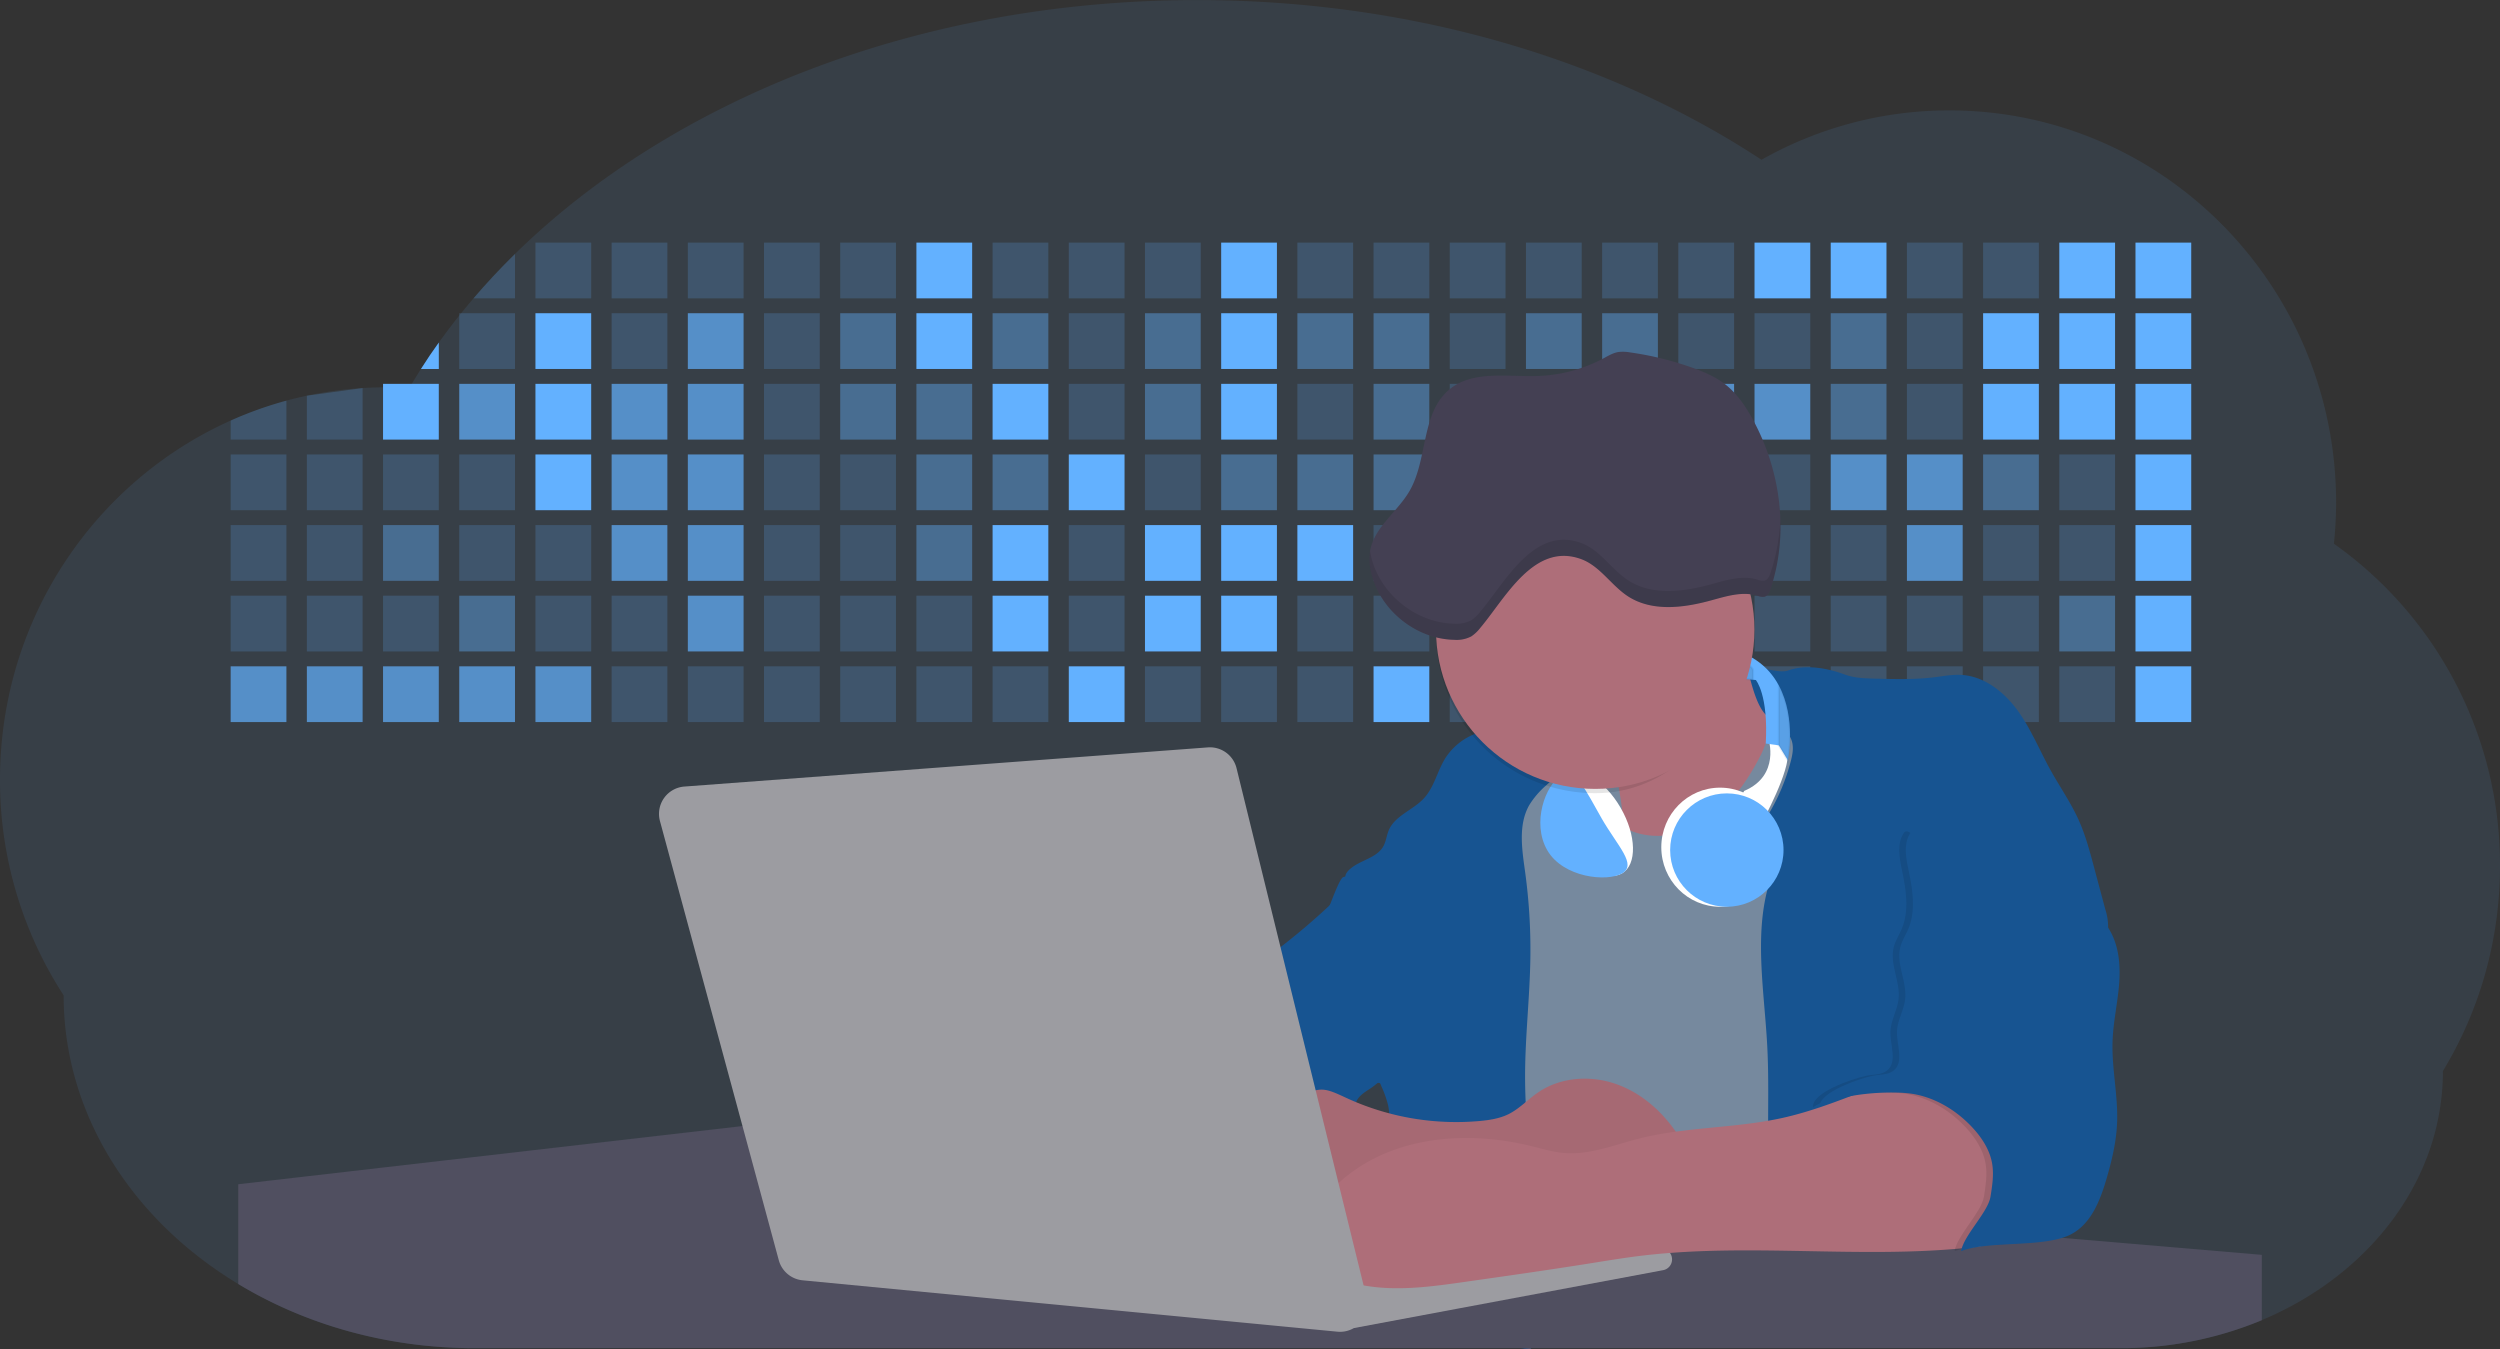 <svg id="aa7bae02-e79e-4d6b-a496-aba15f39787c" data-name="Layer 1" xmlns="http://www.w3.org/2000/svg" width="1144" height="617.32" viewBox="0 0 1144 617.32"><rect x="0" y="0" width="1144" height="617.32" fill="#333333" stroke="none"/><title>developer activity</title><path d="M1172,537.57a181.92,181.92,0,0,1-6.85,49.6,180.06,180.06,0,0,1-19.27,44.28c0,50.1-33.82,93.4-82.91,114a167.3,167.3,0,0,1-64.73,12.8H245.17c-40.25,0-77.55-10.86-108.14-29.36A185.76,185.76,0,0,1,112.2,711c-34-29.22-55.08-69.6-55.08-114.2A180.5,180.5,0,0,1,28,498.08c0-73.36,43.39-136.44,105.55-164.29a174.52,174.52,0,0,1,25.51-9.12q4.63-1.26,9.36-2.26a175.39,175.39,0,0,1,25.51-3.5q4.65-.29,9.35-.33H205c3.46,0,6.89.12,10.3.32l1.12-1.9q2.06-3.44,4.22-6.81,3.9-6.14,8.18-12.1,4.48-6.29,9.35-12.38l.83-1q2.76-3.44,5.64-6.8,9-10.49,19-20.35c72.11-70.68,185.08-116.18,312.08-116.18,98.82,0,189.15,27.55,258.34,73.07A174.18,174.18,0,0,1,920,191.86c97.74,0,177,80.37,177,179.51a184.9,184.9,0,0,1-1,18.78A180,180,0,0,1,1172,537.57Z" transform="translate(-28 -141.34)" fill="#63b1ff" opacity="0.1"/><path d="M263.66,257.52v20.35h-19Q253.59,267.39,263.66,257.52Z" transform="translate(-28 -141.34)" fill="#63b1ff" opacity="0.2"/><rect x="245.02" y="111.02" width="25.51" height="25.51" fill="#63b1ff" opacity="0.2"/><rect x="279.88" y="111.02" width="25.51" height="25.51" fill="#63b1ff" opacity="0.2"/><rect x="314.75" y="111.02" width="25.51" height="25.51" fill="#63b1ff" opacity="0.2"/><rect x="349.61" y="111.02" width="25.51" height="25.51" fill="#63b1ff" opacity="0.2"/><rect x="384.48" y="111.02" width="25.51" height="25.51" fill="#63b1ff" opacity="0.2"/><rect x="419.35" y="111.02" width="25.51" height="25.51" fill="#63b1ff"/><rect x="454.21" y="111.02" width="25.51" height="25.51" fill="#63b1ff" opacity="0.2"/><rect x="489.08" y="111.02" width="25.51" height="25.51" fill="#63b1ff" opacity="0.2"/><rect x="523.94" y="111.02" width="25.51" height="25.51" fill="#63b1ff" opacity="0.2"/><rect x="558.81" y="111.02" width="25.51" height="25.51" fill="#63b1ff"/><rect x="593.68" y="111.02" width="25.51" height="25.51" fill="#63b1ff" opacity="0.2"/><rect x="628.54" y="111.02" width="25.51" height="25.51" fill="#63b1ff" opacity="0.2"/><rect x="663.41" y="111.02" width="25.51" height="25.51" fill="#63b1ff" opacity="0.2"/><rect x="698.28" y="111.02" width="25.51" height="25.51" fill="#63b1ff" opacity="0.2"/><rect x="733.14" y="111.02" width="25.51" height="25.51" fill="#63b1ff" opacity="0.2"/><rect x="768.01" y="111.02" width="25.51" height="25.51" fill="#63b1ff" opacity="0.2"/><rect x="802.87" y="111.02" width="25.51" height="25.51" fill="#63b1ff"/><rect x="837.74" y="111.02" width="25.51" height="25.51" fill="#63b1ff"/><rect x="872.61" y="111.02" width="25.51" height="25.51" fill="#63b1ff" opacity="0.2"/><rect x="907.47" y="111.02" width="25.51" height="25.51" fill="#63b1ff" opacity="0.2"/><rect x="942.34" y="111.02" width="25.51" height="25.51" fill="#63b1ff"/><rect x="977.2" y="111.02" width="25.51" height="25.51" fill="#63b1ff"/><path d="M228.8,298.08v12.1h-8.18Q224.52,304,228.8,298.08Z" transform="translate(-28 -141.34)" fill="#63b1ff"/><rect x="210.15" y="143.33" width="25.51" height="25.51" fill="#63b1ff" opacity="0.2"/><rect x="245.02" y="143.33" width="25.51" height="25.51" fill="#63b1ff"/><rect x="279.88" y="143.33" width="25.51" height="25.51" fill="#63b1ff" opacity="0.2"/><rect x="314.75" y="143.33" width="25.51" height="25.51" fill="#63b1ff" opacity="0.7"/><rect x="349.61" y="143.33" width="25.51" height="25.51" fill="#63b1ff" opacity="0.2"/><rect x="384.48" y="143.33" width="25.51" height="25.51" fill="#63b1ff" opacity="0.4"/><rect x="419.35" y="143.33" width="25.51" height="25.51" fill="#63b1ff"/><rect x="454.21" y="143.33" width="25.51" height="25.51" fill="#63b1ff" opacity="0.4"/><rect x="489.08" y="143.33" width="25.51" height="25.51" fill="#63b1ff" opacity="0.2"/><rect x="523.94" y="143.33" width="25.51" height="25.51" fill="#63b1ff" opacity="0.4"/><rect x="558.81" y="143.33" width="25.51" height="25.51" fill="#63b1ff"/><rect x="593.68" y="143.33" width="25.51" height="25.51" fill="#63b1ff" opacity="0.4"/><rect x="628.54" y="143.33" width="25.51" height="25.51" fill="#63b1ff" opacity="0.4"/><rect x="663.41" y="143.33" width="25.51" height="25.51" fill="#63b1ff" opacity="0.2"/><rect x="698.28" y="143.33" width="25.51" height="25.51" fill="#63b1ff" opacity="0.4"/><rect x="733.14" y="143.33" width="25.51" height="25.51" fill="#63b1ff" opacity="0.4"/><rect x="768.01" y="143.33" width="25.51" height="25.51" fill="#63b1ff" opacity="0.2"/><rect x="802.87" y="143.33" width="25.51" height="25.51" fill="#63b1ff" opacity="0.2"/><rect x="837.74" y="143.33" width="25.51" height="25.51" fill="#63b1ff" opacity="0.4"/><rect x="872.61" y="143.33" width="25.51" height="25.51" fill="#63b1ff" opacity="0.2"/><rect x="907.47" y="143.33" width="25.51" height="25.51" fill="#63b1ff"/><rect x="942.34" y="143.33" width="25.51" height="25.51" fill="#63b1ff"/><rect x="977.2" y="143.33" width="25.51" height="25.51" fill="#63b1ff"/><path d="M159.06,324.67V342.5H133.55v-8.71A174.52,174.52,0,0,1,159.06,324.67Z" transform="translate(-28 -141.34)" fill="#63b1ff" opacity="0.2"/><polygon points="165.93 177.57 165.93 201.16 140.42 201.16 140.42 181.07 165.93 177.57" fill="#63b1ff" opacity="0.2"/><rect x="175.28" y="175.65" width="25.51" height="25.51" fill="#63b1ff"/><rect x="210.15" y="175.65" width="25.51" height="25.51" fill="#63b1ff" opacity="0.7"/><rect x="245.02" y="175.65" width="25.51" height="25.51" fill="#63b1ff"/><rect x="279.88" y="175.65" width="25.51" height="25.51" fill="#63b1ff" opacity="0.7"/><rect x="314.75" y="175.65" width="25.51" height="25.51" fill="#63b1ff" opacity="0.7"/><rect x="349.61" y="175.65" width="25.51" height="25.51" fill="#63b1ff" opacity="0.2"/><rect x="384.48" y="175.65" width="25.51" height="25.51" fill="#63b1ff" opacity="0.4"/><rect x="419.35" y="175.65" width="25.51" height="25.51" fill="#63b1ff" opacity="0.4"/><rect x="454.21" y="175.65" width="25.51" height="25.51" fill="#63b1ff"/><rect x="489.08" y="175.65" width="25.51" height="25.51" fill="#63b1ff" opacity="0.2"/><rect x="523.94" y="175.65" width="25.51" height="25.51" fill="#63b1ff" opacity="0.4"/><rect x="558.81" y="175.65" width="25.51" height="25.51" fill="#63b1ff"/><rect x="593.68" y="175.65" width="25.51" height="25.51" fill="#63b1ff" opacity="0.2"/><rect x="628.54" y="175.65" width="25.51" height="25.51" fill="#63b1ff" opacity="0.4"/><rect x="663.41" y="175.65" width="25.51" height="25.51" fill="#63b1ff" opacity="0.2"/><rect x="698.28" y="175.65" width="25.51" height="25.51" fill="#63b1ff"/><rect x="733.14" y="175.65" width="25.51" height="25.51" fill="#63b1ff" opacity="0.2"/><rect x="768.01" y="175.65" width="25.51" height="25.51" fill="#63b1ff" opacity="0.7"/><rect x="802.87" y="175.65" width="25.51" height="25.51" fill="#63b1ff" opacity="0.7"/><rect x="837.74" y="175.65" width="25.51" height="25.51" fill="#63b1ff" opacity="0.4"/><rect x="872.61" y="175.65" width="25.51" height="25.51" fill="#63b1ff" opacity="0.2"/><rect x="907.47" y="175.65" width="25.51" height="25.51" fill="#63b1ff"/><rect x="942.34" y="175.65" width="25.51" height="25.51" fill="#63b1ff"/><rect x="977.2" y="175.65" width="25.51" height="25.51" fill="#63b1ff"/><rect x="105.55" y="207.96" width="25.51" height="25.51" fill="#63b1ff" opacity="0.2"/><rect x="140.42" y="207.96" width="25.51" height="25.51" fill="#63b1ff" opacity="0.2"/><rect x="175.28" y="207.96" width="25.51" height="25.51" fill="#63b1ff" opacity="0.2"/><rect x="210.15" y="207.96" width="25.51" height="25.51" fill="#63b1ff" opacity="0.2"/><rect x="245.02" y="207.96" width="25.51" height="25.51" fill="#63b1ff"/><rect x="279.88" y="207.96" width="25.51" height="25.51" fill="#63b1ff" opacity="0.7"/><rect x="314.75" y="207.96" width="25.51" height="25.51" fill="#63b1ff" opacity="0.7"/><rect x="349.61" y="207.96" width="25.51" height="25.51" fill="#63b1ff" opacity="0.2"/><rect x="384.48" y="207.96" width="25.51" height="25.51" fill="#63b1ff" opacity="0.2"/><rect x="419.35" y="207.96" width="25.51" height="25.51" fill="#63b1ff" opacity="0.4"/><rect x="454.21" y="207.96" width="25.51" height="25.51" fill="#63b1ff" opacity="0.4"/><rect x="489.08" y="207.96" width="25.51" height="25.51" fill="#63b1ff"/><rect x="523.94" y="207.96" width="25.51" height="25.51" fill="#63b1ff" opacity="0.2"/><rect x="558.81" y="207.96" width="25.51" height="25.51" fill="#63b1ff" opacity="0.4"/><rect x="593.68" y="207.96" width="25.51" height="25.51" fill="#63b1ff" opacity="0.4"/><rect x="628.54" y="207.96" width="25.51" height="25.51" fill="#63b1ff" opacity="0.4"/><rect x="663.41" y="207.96" width="25.51" height="25.51" fill="#63b1ff" opacity="0.4"/><rect x="698.28" y="207.96" width="25.51" height="25.51" fill="#63b1ff" opacity="0.2"/><rect x="733.14" y="207.96" width="25.51" height="25.51" fill="#63b1ff" opacity="0.2"/><rect x="768.01" y="207.96" width="25.51" height="25.51" fill="#63b1ff" opacity="0.2"/><rect x="802.87" y="207.96" width="25.51" height="25.51" fill="#63b1ff" opacity="0.2"/><rect x="837.74" y="207.96" width="25.51" height="25.51" fill="#63b1ff" opacity="0.7"/><rect x="872.61" y="207.96" width="25.51" height="25.51" fill="#63b1ff" opacity="0.7"/><rect x="907.47" y="207.96" width="25.51" height="25.51" fill="#63b1ff" opacity="0.4"/><rect x="942.34" y="207.96" width="25.51" height="25.51" fill="#63b1ff" opacity="0.2"/><rect x="977.2" y="207.96" width="25.51" height="25.51" fill="#63b1ff"/><rect x="105.55" y="240.28" width="25.51" height="25.51" fill="#63b1ff" opacity="0.2"/><rect x="140.42" y="240.28" width="25.51" height="25.51" fill="#63b1ff" opacity="0.2"/><rect x="175.28" y="240.28" width="25.51" height="25.51" fill="#63b1ff" opacity="0.4"/><rect x="210.15" y="240.28" width="25.51" height="25.51" fill="#63b1ff" opacity="0.2"/><rect x="245.02" y="240.28" width="25.51" height="25.51" fill="#63b1ff" opacity="0.2"/><rect x="279.88" y="240.28" width="25.51" height="25.51" fill="#63b1ff" opacity="0.7"/><rect x="314.75" y="240.28" width="25.51" height="25.51" fill="#63b1ff" opacity="0.7"/><rect x="349.61" y="240.28" width="25.51" height="25.51" fill="#63b1ff" opacity="0.2"/><rect x="384.48" y="240.28" width="25.51" height="25.51" fill="#63b1ff" opacity="0.2"/><rect x="419.35" y="240.28" width="25.51" height="25.51" fill="#63b1ff" opacity="0.4"/><rect x="454.21" y="240.28" width="25.51" height="25.51" fill="#63b1ff"/><rect x="489.08" y="240.28" width="25.51" height="25.51" fill="#63b1ff" opacity="0.2"/><rect x="523.94" y="240.28" width="25.51" height="25.51" fill="#63b1ff"/><rect x="558.81" y="240.28" width="25.51" height="25.51" fill="#63b1ff"/><rect x="593.68" y="240.28" width="25.51" height="25.51" fill="#63b1ff"/><rect x="628.54" y="240.28" width="25.51" height="25.51" fill="#63b1ff" opacity="0.2"/><rect x="663.41" y="240.28" width="25.51" height="25.51" fill="#63b1ff"/><rect x="698.28" y="240.28" width="25.51" height="25.51" fill="#63b1ff" opacity="0.2"/><rect x="733.14" y="240.28" width="25.51" height="25.51" fill="#63b1ff" opacity="0.2"/><rect x="768.01" y="240.28" width="25.51" height="25.51" fill="#63b1ff" opacity="0.2"/><rect x="802.87" y="240.28" width="25.51" height="25.51" fill="#63b1ff" opacity="0.2"/><rect x="837.74" y="240.28" width="25.51" height="25.51" fill="#63b1ff" opacity="0.2"/><rect x="872.61" y="240.28" width="25.51" height="25.51" fill="#63b1ff" opacity="0.7"/><rect x="907.47" y="240.28" width="25.51" height="25.51" fill="#63b1ff" opacity="0.2"/><rect x="942.34" y="240.28" width="25.51" height="25.51" fill="#63b1ff" opacity="0.2"/><rect x="977.2" y="240.28" width="25.51" height="25.51" fill="#63b1ff"/><rect x="105.55" y="272.59" width="25.51" height="25.51" fill="#63b1ff" opacity="0.2"/><rect x="140.42" y="272.59" width="25.51" height="25.51" fill="#63b1ff" opacity="0.2"/><rect x="175.28" y="272.59" width="25.51" height="25.51" fill="#63b1ff" opacity="0.2"/><rect x="210.15" y="272.59" width="25.51" height="25.51" fill="#63b1ff" opacity="0.4"/><rect x="245.02" y="272.59" width="25.51" height="25.51" fill="#63b1ff" opacity="0.2"/><rect x="279.88" y="272.59" width="25.51" height="25.51" fill="#63b1ff" opacity="0.2"/><rect x="314.75" y="272.59" width="25.51" height="25.51" fill="#63b1ff" opacity="0.7"/><rect x="349.61" y="272.59" width="25.51" height="25.51" fill="#63b1ff" opacity="0.2"/><rect x="384.48" y="272.59" width="25.51" height="25.51" fill="#63b1ff" opacity="0.2"/><rect x="419.35" y="272.59" width="25.51" height="25.51" fill="#63b1ff" opacity="0.2"/><rect x="454.21" y="272.59" width="25.51" height="25.51" fill="#63b1ff"/><rect x="489.08" y="272.59" width="25.51" height="25.51" fill="#63b1ff" opacity="0.2"/><rect x="523.94" y="272.59" width="25.51" height="25.51" fill="#63b1ff"/><rect x="558.81" y="272.59" width="25.51" height="25.51" fill="#63b1ff"/><rect x="593.68" y="272.59" width="25.51" height="25.51" fill="#63b1ff" opacity="0.2"/><rect x="628.54" y="272.59" width="25.51" height="25.51" fill="#63b1ff" opacity="0.2"/><rect x="663.41" y="272.59" width="25.51" height="25.51" fill="#63b1ff" opacity="0.2"/><rect x="698.28" y="272.59" width="25.51" height="25.51" fill="#63b1ff" opacity="0.2"/><rect x="733.14" y="272.59" width="25.51" height="25.51" fill="#63b1ff" opacity="0.2"/><rect x="768.01" y="272.59" width="25.51" height="25.51" fill="#63b1ff" opacity="0.2"/><rect x="802.87" y="272.59" width="25.51" height="25.51" fill="#63b1ff" opacity="0.2"/><rect x="837.74" y="272.59" width="25.51" height="25.51" fill="#63b1ff" opacity="0.2"/><rect x="872.61" y="272.59" width="25.51" height="25.51" fill="#63b1ff" opacity="0.2"/><rect x="907.47" y="272.59" width="25.51" height="25.51" fill="#63b1ff" opacity="0.2"/><rect x="942.34" y="272.59" width="25.51" height="25.51" fill="#63b1ff" opacity="0.4"/><rect x="977.2" y="272.59" width="25.51" height="25.51" fill="#63b1ff"/><rect x="105.55" y="304.91" width="25.51" height="25.51" fill="#63b1ff" opacity="0.7"/><rect x="140.42" y="304.91" width="25.51" height="25.51" fill="#63b1ff" opacity="0.7"/><rect x="175.28" y="304.91" width="25.51" height="25.51" fill="#63b1ff" opacity="0.7"/><rect x="210.15" y="304.91" width="25.51" height="25.51" fill="#63b1ff" opacity="0.7"/><rect x="245.02" y="304.91" width="25.51" height="25.51" fill="#63b1ff" opacity="0.7"/><rect x="279.88" y="304.91" width="25.51" height="25.51" fill="#63b1ff" opacity="0.2"/><rect x="314.75" y="304.91" width="25.51" height="25.51" fill="#63b1ff" opacity="0.2"/><rect x="349.61" y="304.91" width="25.51" height="25.51" fill="#63b1ff" opacity="0.2"/><rect x="384.48" y="304.91" width="25.51" height="25.51" fill="#63b1ff" opacity="0.2"/><rect x="419.35" y="304.91" width="25.51" height="25.51" fill="#63b1ff" opacity="0.2"/><rect x="454.21" y="304.91" width="25.51" height="25.51" fill="#63b1ff" opacity="0.2"/><rect x="489.08" y="304.91" width="25.51" height="25.51" fill="#63b1ff"/><rect x="523.94" y="304.91" width="25.51" height="25.51" fill="#63b1ff" opacity="0.2"/><rect x="558.81" y="304.91" width="25.51" height="25.51" fill="#63b1ff" opacity="0.2"/><rect x="593.68" y="304.91" width="25.51" height="25.51" fill="#63b1ff" opacity="0.2"/><rect x="628.54" y="304.91" width="25.51" height="25.51" fill="#63b1ff"/><rect x="663.41" y="304.91" width="25.51" height="25.51" fill="#63b1ff" opacity="0.2"/><rect x="698.28" y="304.91" width="25.51" height="25.51" fill="#63b1ff" opacity="0.2"/><rect x="733.14" y="304.91" width="25.51" height="25.51" fill="#63b1ff" opacity="0.2"/><rect x="768.01" y="304.91" width="25.51" height="25.51" fill="#63b1ff" opacity="0.2"/><rect x="802.87" y="304.91" width="25.51" height="25.51" fill="#63b1ff" opacity="0.2"/><rect x="837.74" y="304.91" width="25.51" height="25.51" fill="#63b1ff" opacity="0.2"/><rect x="872.61" y="304.91" width="25.51" height="25.51" fill="#63b1ff" opacity="0.2"/><rect x="907.47" y="304.91" width="25.51" height="25.51" fill="#63b1ff" opacity="0.2"/><rect x="942.34" y="304.91" width="25.51" height="25.51" fill="#63b1ff" opacity="0.2"/><rect x="977.2" y="304.91" width="25.51" height="25.51" fill="#63b1ff"/><circle cx="734.52" cy="363.89" r="34.87" fill="#76899e"/><path d="M760.71,460.87q5.22,22.78,8.86,45.9c.73,4.58,1.38,9.41-.28,13.74-1.39,3.61-4.22,6.43-6.44,9.59s-3.9,7.21-2.55,10.83,5.29,5.6,9.05,6.62c10.76,2.9,22.23.79,32.94-2.35a53.29,53.29,0,0,0,13.81-5.72c4.54-2.88,8.26-6.88,11.68-11,15.61-18.93,25.83-41.65,35.45-64.23a39.12,39.12,0,0,1-33.11-13.34c-3.94-4.63-6.83-11.08-4.61-16.74-6.51,3.57-14.24,3.81-21.25,6.25a75.49,75.49,0,0,0-12.5,6.15q-7.18,4.15-14.28,8.46C772.07,458.29,767,461.19,760.71,460.87Z" transform="translate(-28 -141.34)" fill="#ae6e79"/><path d="M833.64,487.05c-6.11,11.89-14.06,23.32-25.41,30.4s-26.63,9-38,2c-5.6-3.42-9.84-8.62-14.73-13s-11-8.13-17.57-7.56c-7.24.63-12.91,6.28-17.76,11.69-7.36,8.22-14.47,16.79-19.68,26.52-10,18.7-12.37,40.56-11.93,61.76s3.51,42.29,3.58,63.49c.1,26.08-4.32,51.95-8.79,77.64,41.1-5.06,82.25,6,123.44,10.19,26.36,2.71,52.92,2.65,79.42,2.58,4.66,0,9.62-.12,13.5-2.7a18.2,18.2,0,0,0,5.59-6.64c3.66-6.75,5.13-14.45,6.15-22.06,2.59-19.22,2.67-38.68,2.74-58.08.18-47,.35-94.17-5.62-140.8-1.47-11.47-3.35-23-7.75-33.73s-11.58-20.6-21.62-26.35c-6.45-3.7-21.4-10.14-29-6.41C841.67,460.15,837.73,479.09,833.64,487.05Z" transform="translate(-28 -141.34)" fill="#76899e"/><path d="M836.68,619.77c-1.55-29-7.86-59.95,5.57-85.69,3.3-6.32-8.54-14.21-4.88-20.33a92.08,92.08,0,0,0,10.06-23.93c.76-2.89,1.37-5.95.65-8.85-1.33-5.29-6.56-8.44-11-11.66-4.9-3.56-7.42-14.41-9-20.28s12.57,1.2,18.26-.89c7.9-2.89,17.94-1.07,25.82,1.86,4.4,1.62,9.18,1.76,13.87,1.88,9.11.24,18.25.47,27.29-.65,4.06-.51,8.13-1.28,12.21-1.05,10.41.59,19.46,7.71,25.62,16.13s10.08,18.23,15.13,27.35c4.21,7.6,9.23,14.78,12.82,22.69,3.18,7,5.19,14.52,7.18,22l5.13,19.19a25.58,25.58,0,0,1,1.26,8.51c-.26,3.07-1.62,5.93-3,8.66A164.12,164.12,0,0,1,971,603.2c-10.79,13.23-23.89,25.16-30.3,41-2.5,6.17-3.89,12.73-5.16,19.27a707.94,707.94,0,0,0-10.9,79.15,174.2,174.2,0,0,0-36.52-12.21,177.61,177.61,0,0,0-19-3c-5.59-.58-12.8.52-18.12-1-8.9-2.53-9.88-17.58-11.23-25.46-2.16-12.55-2.59-25.32-2.67-38C837,648.53,837.45,634.14,836.68,619.77Z" transform="translate(-28 -141.34)" fill="#175491"/><path d="M641.23,565.54c4.21,24,8.85,48.07,18,70.62-.23.22-.46.42-.69.62-.81.69-1.65,1.34-2.53,2-2.05,1.44-4.3,2.66-6,4.54a8,8,0,0,0-1.5,2.45,5.48,5.48,0,0,0,0,4.47c-4.77,2.11-10.31,1.46-15.66,1.26-4.61-.17-9.08,0-12.78,2.53-5.14,3.54-6.69,10.34-7.52,16.52q-.46,3.38-.79,6.77-.32,3.15-.52,6.32a188.61,188.61,0,0,0-.19,21q.08,1.92.21,3.84c-16.34-.39-31.23-8.91-45.32-17.19-3.22-1.89-6.54-3.88-8.63-7A15.8,15.8,0,0,1,555,674c0-.51.09-1,.16-1.52a41.58,41.58,0,0,1,2.29-8.68,107.2,107.2,0,0,1,19.19-32.65c3.58-4.18,7.61-8.27,9.28-13.52.73-2.29,1-4.72,1.74-7,3.32-9.88,15.3-14.55,19.4-24.14,1-2.29,1.46-4.8,2.7-7a17.63,17.63,0,0,1,4.25-4.75c.73-.61,1.49-1.2,2.24-1.79q10.54-8.26,20.31-17.45,1.82-1.71,3.6-3.46A59.48,59.48,0,0,0,641.23,565.54Z" transform="translate(-28 -141.34)" fill="#175491"/><path d="M742,494.56c-1.44,1.52-3,2.95-4.53,4.37l-.41.37-1.62,1.5a39,39,0,0,0-7.55,8.79l-.17.28c-5.1,9.13-3.21,20.37-1.79,30.74a261.55,261.55,0,0,1,2.37,39c-.26,18-2.38,35.88-2.42,53.86,0,4.08.09,8.15.27,12.23.29,6.63.79,13.25,1.39,19.87.65,7.26,1.43,14.51,2.16,21.76.58,5.61,1.13,11.21,1.59,16.81.23,2.9.45,5.79.63,8.69.21,3.4.38,6.81.48,10.21h0c.07,2.16.11,4.31.11,6.47,0,1.23,0,2.45,0,3.67q0,3.51-.19,7-.2,4.49-.61,9c-.31,3.27-.86,6.84-3.16,9.14-.14.14-.29.27-.44.4l-3.24-.4a332.72,332.72,0,0,0-67.3-1.2c.49-3.38.94-6.75,1.38-10.14.2-1.6.4-3.21.59-4.82q.33-2.76.63-5.52c.23-2,.44-4,.64-6q.78-7.73,1.37-15.47.87-11.29,1.32-22.62.22-5.41.34-10.83.17-6.72.16-13.45,0-6.54-.11-13.1c0-1.44-.06-2.88-.18-4.31a27.35,27.35,0,0,0-.53-3.83,49.87,49.87,0,0,0-3-8.48c-.22-.52-.43-1-.64-1.55-.12-.27-.23-.55-.34-.82,5.76-5.13,9.86-12,13.8-18.76,6.39-10.89,12.93-22.26,14-34.84s-5.18-26.71-17.2-30.55c-3.27-1-6.73-1.28-10.1-1.87-3.18-.56-9.81-1.83-13.49-4.11q-3,3.08-6,6.05a22.15,22.15,0,0,1,2.17-8.71l1.42.07a2.71,2.71,0,0,1-.16-1c0-1.07.74-2.28,2.32-3.62,4.71-4,12.12-4.89,15.09-10.3,1.24-2.25,1.45-4.93,2.45-7.29,2.87-6.73,11.11-9.21,16.07-14.59s6.2-13,10.21-19a28.62,28.62,0,0,1,12-10c.4-.19.81-.38,1.22-.55,8.3-3.55,18.16-4.36,26.76-4.34,3.34,0,12,.1,16.24,1.79a5.32,5.32,0,0,1,1.85,1.13C752.37,480.61,745.34,491,742,494.56Z" transform="translate(-28 -141.34)" fill="#175491"/><path d="M642.72,542.69a60.88,60.88,0,0,1,46.74,4.87c7.2,4,13.66,9.58,17.62,16.78,5.95,10.8,5.69,23.82,5.27,36.15-.21,6.17-.48,12.56-3.2,18.1C706,625,700.06,629.4,694,633a42.24,42.24,0,0,1-12.32,5.33c-6.72,1.46-13.7.22-20.47-1-7.36-1.36-15.26-3-20.37-8.48-3-3.18-4.64-7.31-6.26-11.35q-3.49-8.75-7-17.48c-4.05-10.11-5.42-18.52-.07-28.37,2.43-4.49,5.4-8.69,7.8-13.21C636.51,556.14,640.81,543.28,642.72,542.69Z" transform="translate(-28 -141.34)" fill="#175491"/><path d="M1063,715.56v29.9a167.3,167.3,0,0,1-64.73,12.8H728.58c-.14.14-.29.27-.44.4l-3.24-.4H245.17c-40.25,0-77.55-10.86-108.14-29.36V683.25l230.72-26.63.18,0L502.29,668l34.77,3,18.06,1.53,37.38,3.17,19.23,1.63,28,2.38,3.94.33,20.18,1.71L691.23,684l38.5,3.26,64.18,5.45,45.15,3.83,74.14,6.29,14.1,1.19,1.52.13,1.32.11,18.62,1.58,20.44,1.74,2.37.2Z" transform="translate(-28 -141.34)" fill="#504f60"/><polygon points="764 573.12 474.86 523.77 463.65 580.46 596.19 596.33 637 601.44 749.26 579.33 764 573.12" fill="#9c9ca1"/><path d="M642.33,739.94l144.86-27.23a5,5,0,0,1,5.94,4.93h0a5,5,0,0,1-4.09,4.93L647.57,749.06Z" transform="translate(-28 -141.34)" fill="#9c9ca1"/><path d="M705.17,654.31c4.51-.42,9.08-1.13,13.14-3.13,5-2.49,8.89-6.78,13.52-9.94,10.18-7,23.8-7.94,35.47-3.92s21.41,12.63,28.23,22.91c4.53,6.85,7.93,15.59,4.73,23.15a30.51,30.51,0,0,1-4.12,6.44l-8.34,10.9a29,29,0,0,1-5.66,6.09c-3.12,2.27-7,3.2-10.82,3.76-10.15,1.48-20.48.64-30.71,1.32-17.57,1.17-34.73,6.83-52.34,6.64-10.12-.11-20.11-2.15-30-4.19l-43.77-9c-7.62-1.56-16.23-3.84-19.82-10.75-1.61-3.11-1.91-6.71-2.1-10.21-.52-9.64,0-20.36,6.68-27.31,6.28-6.52,16.21-8.58,23.71-13.4,9.18-5.91,12.21-4,21.89.44A120,120,0,0,0,705.17,654.31Z" transform="translate(-28 -141.34)" fill="#ae6e79"/><path d="M705.17,654.31c4.51-.42,9.08-1.13,13.14-3.13,5-2.49,8.89-6.78,13.52-9.94,10.18-7,23.8-7.94,35.47-3.92s21.41,12.63,28.23,22.91c4.53,6.85,7.93,15.59,4.73,23.15a30.51,30.51,0,0,1-4.12,6.44l-8.34,10.9a29,29,0,0,1-5.66,6.09c-3.12,2.27-7,3.2-10.82,3.76-10.15,1.48-20.48.64-30.71,1.32-17.57,1.17-34.73,6.83-52.34,6.64-10.12-.11-20.11-2.15-30-4.19l-43.77-9c-7.62-1.56-16.23-3.84-19.82-10.75-1.61-3.11-1.91-6.71-2.1-10.21-.52-9.64,0-20.36,6.68-27.31,6.28-6.52,16.21-8.58,23.71-13.4,9.18-5.91,12.21-4,21.89.44A120,120,0,0,0,705.17,654.31Z" transform="translate(-28 -141.34)" opacity="0.05"/><path d="M880.94,640.6c-12.28,4.75-24.63,9.52-37.49,12.35-21.56,4.75-44.12,4-65.51,9.43-11.3,2.88-22.53,7.52-34.14,6.58-5.19-.42-10.2-2-15.25-3.2-28.37-7-60.62-4.73-83.66,13.27-7.88,6.15-14.33,13.82-20.18,22a14.7,14.7,0,0,0,5.91,21.88A86.62,86.62,0,0,0,659,730.48c13.13,1.16,26.32-.7,39.38-2.56,19.38-2.75,38.77-5.51,58.1-8.6,6.94-1.11,13.88-2.26,20.86-3.14,50.23-6.35,101.37,1.37,151.73-3.93,5.09-.54,10.27-1.24,14.9-3.41,11.72-5.5,17.52-20,15.1-32.74s-11.76-23.33-23-29.83c-9.42-5.47-19.58-7.68-30.07-10C896.26,634,890.32,637,880.94,640.6Z" transform="translate(-28 -141.34)" fill="#ae6e79"/><path d="M988.67,564.44c5.54,7.26,6.72,17,6.12,26.09s-2.76,18.08-3.08,27.21c-.44,12.52,2.58,25,2.07,37.48-.36,8.73-2.43,17.29-4.88,25.67-2.89,9.89-7.07,20.52-16.2,25.27-12.12,6.31-37.54,2.76-50.29,7.7,1.16-7.23,12.28-17.7,13.44-24.93.8-5,1.61-10.14.75-15.15-1.1-6.39-4.85-12.06-9.3-16.78-7.08-7.51-16.32-13.16-26.47-15s-35-.33-43.12,6.08c-1-6.62,17.6-13,24.14-14.43,3.26-.73,7-.32,9.61-2.39,5-3.92,1.37-11.73,1.61-18,.19-5,3.11-9.58,3.7-14.58,1-8-4.22-16.15-2.17-24,.76-2.9,2.45-5.45,3.62-8.21,3.56-8.45,2-18.09.1-27.07-1.18-5.64-2.33-12,.81-16.81,2.91-4.49,11.17,11.5,16.46,10.76,17.47-2.45,33.28-15.4,47.39-4.8,7.19,5.4,8.13,11,11,18.71C976.77,554.6,984,558.36,988.67,564.44Z" transform="translate(-28 -141.34)" opacity="0.1"/><path d="M991.67,564.44c5.54,7.26,6.72,17,6.12,26.09s-2.76,18.08-3.08,27.21c-.44,12.52,2.58,25,2.07,37.48-.36,8.73-2.43,17.29-4.88,25.67-2.89,9.89-7.07,20.52-16.2,25.27-12.12,6.31-37.54,2.76-50.29,7.7,1.16-7.23,12.28-17.7,13.44-24.93.8-5,1.61-10.14.75-15.15-1.1-6.39-4.85-12.06-9.3-16.78-7.08-7.51-16.32-13.16-26.47-15s-35-.33-43.12,6.08c-1-6.62,17.6-13,24.14-14.43,3.26-.73,7-.32,9.61-2.39,5-3.92,1.37-11.73,1.61-18,.19-5,3.11-9.58,3.7-14.58,1-8-4.22-16.15-2.17-24,.76-2.9,2.45-5.45,3.62-8.21,3.56-8.45,2-18.09.1-27.07-1.18-5.64-2.33-12,.81-16.81,2.91-4.49,8.6-6.19,13.89-6.94a68.42,68.42,0,0,1,50,12.9c7.19,5.4,8.13,11,11,18.71C979.77,554.6,987,558.36,991.67,564.44Z" transform="translate(-28 -141.34)" fill="#175491"/><path d="M330,517.06,384.37,718a12.55,12.55,0,0,0,10.91,9.21L640,750.72a12.54,12.54,0,0,0,13.38-15.48L593.84,492.86a12.54,12.54,0,0,0-13.12-9.51L341.13,501.27A12.54,12.54,0,0,0,330,517.06Z" transform="translate(-28 -141.34)" fill="#9c9ca1"/><ellipse cx="787.11" cy="387.68" rx="26.9" ry="27.25" fill="#fff"/><path d="M837.2,479.31s5.67,16.86-11.06,23.95L824,507l10.48,10.34S847.4,493.77,846,485.4C846,485.4,844,476.9,837.2,479.31Z" transform="translate(-28 -141.34)" fill="#fff"/><circle cx="790.2" cy="388.99" r="25.94" fill="#63b1ff"/><path d="M846.13,489.23l-4.12-6.8-6-.85c1.28-22.39-4.53-29.06-4.53-29.06l-1.35-.13-5.88-.57-11.06-11.48v-3.26c15.54,1.85,24.13,9.23,28.77,17.88C850.16,470.14,846.13,489.23,846.13,489.23Z" transform="translate(-28 -141.34)" fill="#63b1ff"/><path d="M830.18,448.27v4.12l-5.88-.57-11.06-11.48S830.35,444.17,830.18,448.27Z" transform="translate(-28 -141.34)" stroke="#175491" stroke-miterlimit="10" opacity="0.1"/><path d="M846.13,489.23l-4.12-6.8V455C850.16,470.14,846.13,489.23,846.13,489.23Z" transform="translate(-28 -141.34)" stroke="#175491" stroke-miterlimit="10" opacity="0.1"/><ellipse cx="757.11" cy="518.2" rx="14.43" ry="26.32" transform="translate(-185.67 306.64) rotate(-30)" fill="#fff"/><path d="M761,516c7.27,12.59,16.19,21,9.29,25s-27,2-34.27-10.6-.67-30,6.23-34S753.72,503.38,761,516Z" transform="translate(-28 -141.34)" fill="#63b1ff"/><path d="M825.73,425.3c0,40.23-27.53,79-67.76,79a72.85,72.85,0,0,1,0-145.7C798.2,358.64,825.73,385.06,825.73,425.3Z" transform="translate(-28 -141.34)" opacity="0.1"/><circle cx="729.97" cy="288.15" r="72.85" fill="#ae6e79"/><path d="M751.57,397.21c8.67,3.19,13.8,12.15,21.58,17.14,11,7,25.32,5.19,37.88,1.73,7-1.91,14.32-4.24,21.21-2.12a6,6,0,0,0,3.23.46c1.5-.43,2.24-2.09,2.73-3.57,8.52-25.4,4.69-54.17-8.17-77.67-3.32-6.06-7.3-11.92-12.78-16.13-4.32-3.31-9.4-5.48-14.52-7.33a145,145,0,0,0-28.88-7.13,17.94,17.94,0,0,0-5.27-.17c-2.41.39-4.57,1.69-6.72,2.85A68.78,68.78,0,0,1,732,313.38c-14,.53-30-2.77-40.79,6.21-13,10.77-9.76,31.78-18.19,46.4-5.58,9.67-16.34,16.69-18.11,27.7a25.57,25.57,0,0,0,.63,10.07c4.12,16.94,20.52,30.06,38,30.37a14.42,14.42,0,0,0,7.76-1.59,17.55,17.55,0,0,0,4.09-3.89C716.84,415.09,729.94,389.25,751.57,397.21Z" transform="translate(-28 -141.34)" fill="#444053"/><path d="M838.2,403.48c-.49,1.48-1.23,3.14-2.73,3.57a6,6,0,0,1-3.23-.46c-6.89-2.12-14.25.21-21.2,2.12-12.57,3.46-26.92,5.31-37.88-1.73-7.79-5-12.91-14-21.59-17.14-21.63-8-34.73,17.88-46.21,31.44a17.55,17.55,0,0,1-4.09,3.89,14.42,14.42,0,0,1-7.76,1.59c-17.42-.31-33.83-13.43-38-30.37-.23-1-.43-2-.58-3,0,.09,0,.17-.05.26a25.57,25.57,0,0,0,.63,10.07c4.12,16.94,20.53,30.06,38,30.37a14.42,14.42,0,0,0,7.76-1.59,17.55,17.55,0,0,0,4.09-3.89c11.48-13.56,24.58-39.4,46.21-31.44,8.68,3.19,13.8,12.15,21.59,17.14,11,7,25.31,5.19,37.88,1.73,7-1.91,14.31-4.24,21.2-2.12a6,6,0,0,0,3.23.46c1.5-.43,2.24-2.09,2.73-3.57a90.29,90.29,0,0,0,4.48-32.26A88.8,88.8,0,0,1,838.2,403.48Z" transform="translate(-28 -141.34)" opacity="0.1"/></svg>